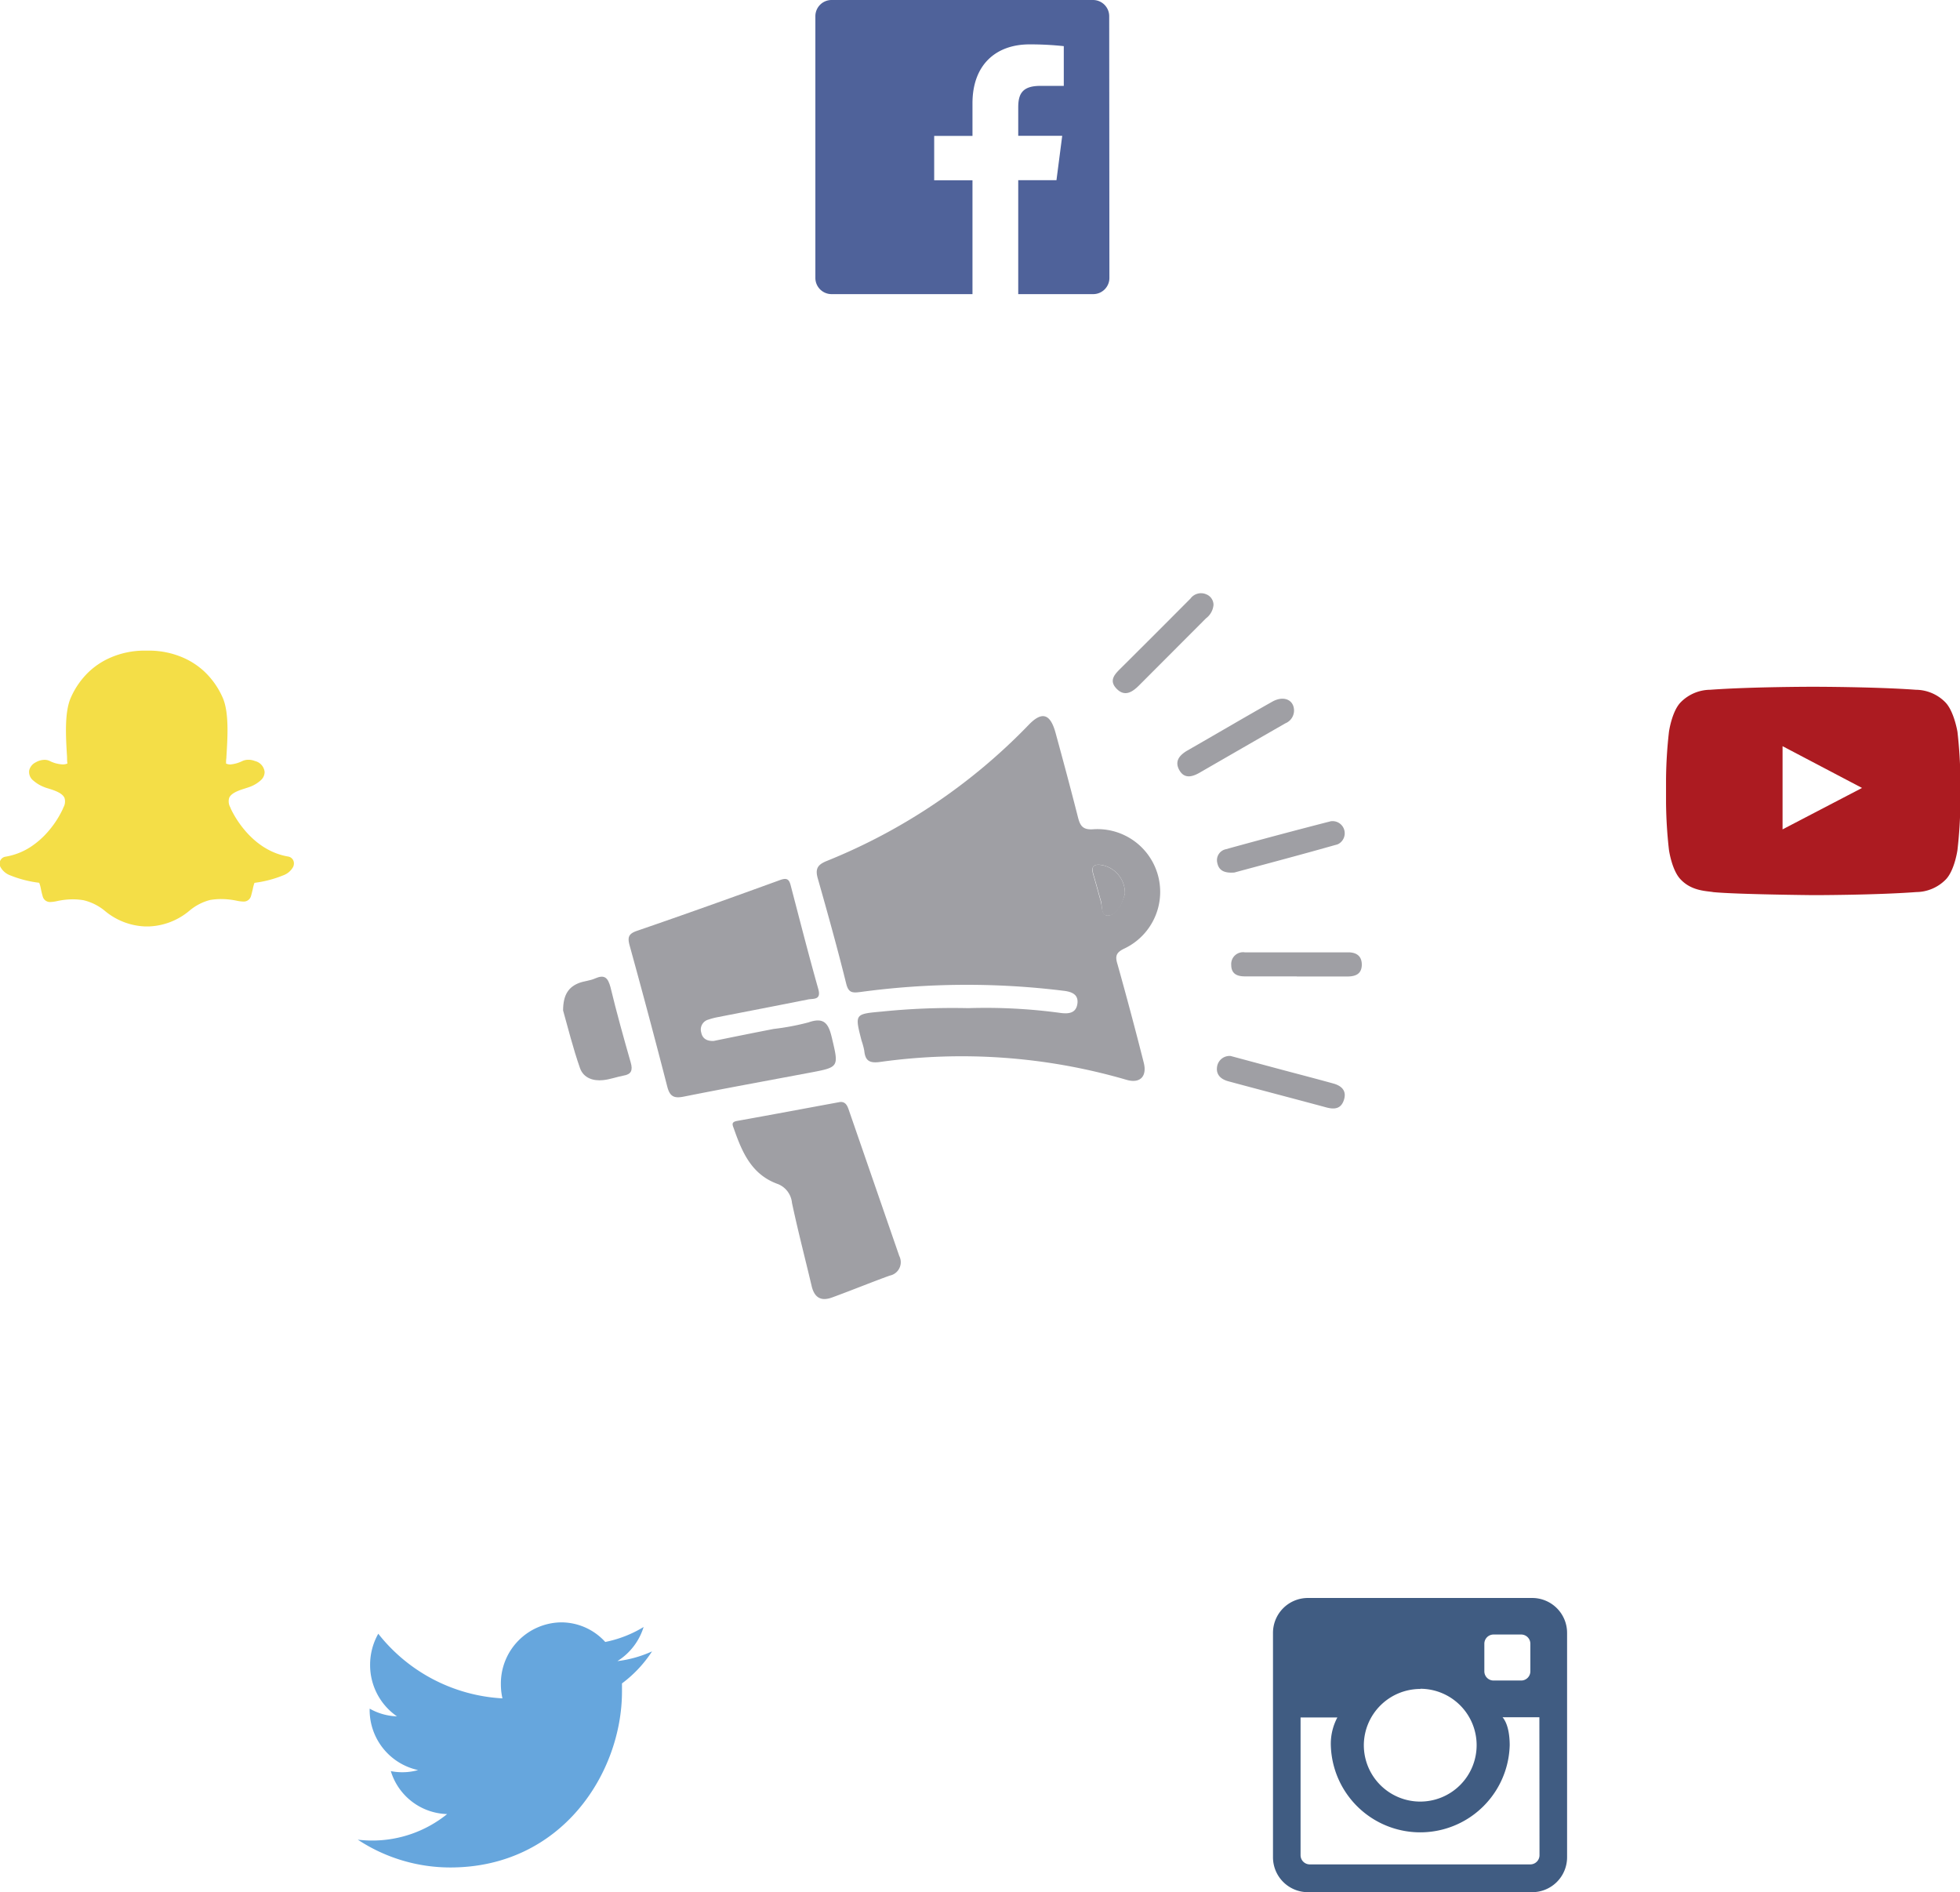 <svg xmlns="http://www.w3.org/2000/svg" viewBox="0 0 299.9 289.48"><defs><style>.cls-1{fill:#ac1b21;}.cls-2{fill:#f4de47;}.cls-3{fill:#405c82;}.cls-4{fill:#66a6dd;}.cls-5{fill:#4f629a;}.cls-6{fill:#9f9fa4;}</style></defs><title>Ресурс 2</title><g id="Слой_2" data-name="Слой 2"><g id="Our_Network" data-name="Our Network"><g id="Youtube"><path class="cls-1" d="M297.66,107.45a6.4,6.4,0,0,0-4.51-1.92c-6.3-.46-15.74-.46-15.74-.46h0s-9.45,0-15.74.46a6.41,6.41,0,0,0-4.51,1.92c-1.35,1.38-1.79,4.5-1.79,4.5a69,69,0,0,0-.45,7.33v3.44a69,69,0,0,0,.45,7.33s.44,3.12,1.79,4.5c1.71,1.81,4,1.75,5,1.94,3.6.35,15.3.46,15.3.46s9.46,0,15.75-.47a6.41,6.41,0,0,0,4.51-1.92c1.35-1.38,1.79-4.5,1.79-4.5a69,69,0,0,0,.45-7.33v-3.44a69,69,0,0,0-.45-7.33S299,108.83,297.66,107.45Zm-24.91,19.44V114.16l12.16,6.39Z"/></g><path id="Snapchat" class="cls-2" d="M44.12,131.05c-6-1-8.73-7.15-8.84-7.41l0-.05a1.86,1.86,0,0,1-.21-1.53c.33-.77,1.59-1.17,2.42-1.43.24-.08.47-.15.66-.22a5.06,5.06,0,0,0,1.79-1.07,1.7,1.7,0,0,0,.55-1.23A1.93,1.93,0,0,0,39,116.43a2.59,2.59,0,0,0-1-.19,2.2,2.2,0,0,0-.91.19,5.14,5.14,0,0,1-1.88.53,1.7,1.7,0,0,1-.62-.14c0-.28,0-.57.05-.87v-.13c.19-3,.43-6.84-.57-9.09a12.26,12.26,0,0,0-2.75-3.94,11.49,11.49,0,0,0-3.29-2.17,13.14,13.14,0,0,0-5.14-1.08H22a13.07,13.07,0,0,0-5.14,1.09,11.47,11.47,0,0,0-3.28,2.17,12.25,12.25,0,0,0-2.74,3.93c-1,2.25-.77,6-.58,9.08h0c0,.33,0,.67.06,1a1.77,1.77,0,0,1-.74.14,4.89,4.89,0,0,1-2-.54,1.8,1.8,0,0,0-.76-.16,2.71,2.71,0,0,0-1.35.38,1.86,1.86,0,0,0-1,1.22,1.67,1.67,0,0,0,.64,1.58,5.5,5.5,0,0,0,1.68,1c.19.08.42.15.66.22.83.26,2.09.66,2.42,1.43a1.86,1.86,0,0,1-.21,1.53l0,.05a14.81,14.81,0,0,1-2.26,3.51,12.73,12.73,0,0,1-2.73,2.41,10.07,10.07,0,0,1-3.84,1.49,1.05,1.05,0,0,0-.88,1.1,1.38,1.38,0,0,0,.11.46h0a2.82,2.82,0,0,0,1.52,1.3A17.45,17.45,0,0,0,6,135.06a5.38,5.38,0,0,1,.27,1c.07.34.15.69.26,1.06a1.15,1.15,0,0,0,1.21.88,5.82,5.82,0,0,0,1-.14,11.69,11.69,0,0,1,2.36-.27,10.37,10.37,0,0,1,1.69.14A8,8,0,0,1,16,139.32a10.22,10.22,0,0,0,6.22,2.42h.55A10.22,10.22,0,0,0,29,139.32h0a8,8,0,0,1,3.15-1.63,10.38,10.38,0,0,1,1.69-.14,11.82,11.82,0,0,1,2.36.25,5.61,5.61,0,0,0,1,.13h.05a1.14,1.14,0,0,0,1.16-.86c.11-.36.18-.7.26-1a5.48,5.48,0,0,1,.27-1,17.48,17.48,0,0,0,4.4-1.15,2.82,2.82,0,0,0,1.52-1.3,1.34,1.34,0,0,0,.11-.46A1.05,1.05,0,0,0,44.12,131.05Z"/><path id="Instagram" class="cls-3" d="M234.43,244.48h-34.3a5.34,5.34,0,0,0-5.35,5.34v34.33a5.34,5.34,0,0,0,5.35,5.34h34.3a5.34,5.34,0,0,0,5.35-5.34V249.81A5.34,5.34,0,0,0,234.43,244.48Zm-7.31,7a1.41,1.41,0,0,1,1.41-1.41h4.22a1.41,1.41,0,0,1,1.41,1.41v4.22a1.41,1.41,0,0,1-1.41,1.41h-4.22a1.41,1.41,0,0,1-1.41-1.41Zm-9.79,6.89a8.63,8.63,0,1,1-8.65,8.63A8.64,8.64,0,0,1,217.34,258.4Zm18.23,25.46a1.41,1.41,0,0,1-1.41,1.41H200.41a1.41,1.41,0,0,1-1.41-1.41V262.76h5.63a8.59,8.59,0,0,0-1,4.27A13.69,13.69,0,0,0,231,267c0-1.25-.18-3.19-1.09-4.27h5.63Z"/><path id="Twitter" class="cls-4" d="M98.48,248.92a18.18,18.18,0,0,1-5.87,2.29,9.1,9.1,0,0,0-6.74-3,9.35,9.35,0,0,0-9.23,9.47,9.66,9.66,0,0,0,.24,2.16,26,26,0,0,1-19-9.89,9.64,9.64,0,0,0-1.25,4.76,9.53,9.53,0,0,0,4.11,7.88,9.06,9.06,0,0,1-4.18-1.18v.12a9.41,9.41,0,0,0,7.41,9.28,8.8,8.8,0,0,1-2.43.33,9,9,0,0,1-1.74-.17,9.27,9.27,0,0,0,8.62,6.57,18.23,18.23,0,0,1-11.47,4.05,18.48,18.48,0,0,1-2.2-.13,25.7,25.7,0,0,0,14.15,4.25c17,0,26.27-14.42,26.27-26.93,0-.41,0-.82,0-1.23a19,19,0,0,0,4.6-4.9,18,18,0,0,1-5.3,1.49A9.45,9.45,0,0,0,98.48,248.92Z"/><path id="Facebook" class="cls-5" d="M169.75,42.52A2.48,2.48,0,0,1,167.27,45H155.8V27.57h5.85l.88-6.79H155.8V16.45c0-2,.55-3.31,3.37-3.31h3.6V7.06a48.06,48.06,0,0,0-5.24-.27c-5.19,0-8.73,3.16-8.73,9v5h-5.86v6.79h5.86V45H127.24a2.48,2.48,0,0,1-2.48-2.48v-40A2.48,2.48,0,0,1,127.24,0h40a2.48,2.48,0,0,1,2.48,2.48Z"/><path class="cls-6" d="M148.12,154.24a84.79,84.79,0,0,1,14.13.73c1.26.17,2.39.05,2.6-1.39s-.87-1.86-2.13-2a120.88,120.88,0,0,0-31.07.19c-1.25.16-1.83.13-2.18-1.31-1.34-5.4-2.83-10.75-4.35-16.1-.41-1.46,0-2.08,1.39-2.64a89.25,89.25,0,0,0,30.86-20.79c2.06-2.16,3.34-1.76,4.15,1.22,1.17,4.28,2.32,8.56,3.41,12.85.33,1.31.72,2,2.37,1.87A9.6,9.6,0,0,1,172,145.14c-1.29.62-1.38,1.21-1,2.42q2.1,7.49,4,15c.55,2.13-.57,3.26-2.65,2.64a90.08,90.08,0,0,0-37.75-2.72c-1.63.21-2.21-.25-2.36-1.74a10.61,10.61,0,0,0-.41-1.52c-1.06-4.12-1.06-4.08,3.13-4.46A106.38,106.38,0,0,1,148.12,154.24Zm24-17.5a4.33,4.33,0,0,0-3.55-4.4c-1.28-.2-1.65.28-1.29,1.49s.77,2.73,1.15,4.09c.22.8.11,2.1,1,2.15s1.78-1,2.21-2A11.51,11.51,0,0,0,172.12,136.75Z"/><path class="cls-6" d="M109.19,159.26c3-.61,6.1-1.24,9.2-1.84a37.76,37.76,0,0,0,5.31-1c2.43-.86,3.08.22,3.58,2.33,1.07,4.53,1.16,4.51-3.4,5.37-6.43,1.21-12.86,2.38-19.28,3.66-1.49.3-2.12-.05-2.5-1.53q-2.78-10.8-5.75-21.56c-.35-1.27-.22-1.83,1.15-2.29,7.31-2.51,14.6-5.12,21.86-7.76,1-.36,1.36-.16,1.61.77,1.39,5.3,2.74,10.61,4.23,15.88.5,1.75-.73,1.46-1.56,1.62-4.64.93-9.29,1.82-13.94,2.73a10.76,10.76,0,0,0-1.3.35,1.57,1.57,0,0,0-1.11,1.95C107.48,158.91,108.15,159.29,109.19,159.26Z"/><path class="cls-6" d="M128.32,168.64c1-.23,1.32.47,1.57,1.22l7.71,22.3a2.09,2.09,0,0,1-1.47,3c-3,1.09-5.87,2.27-8.83,3.35-1.7.62-2.71,0-3.12-1.8-1-4.23-2.1-8.44-3-12.68a3.44,3.44,0,0,0-2.16-2.88c-4-1.43-5.45-4.82-6.71-8.41-.22-.63-.5-1.07.49-1.25C118,170.56,123.15,169.59,128.32,168.64Z"/><path class="cls-6" d="M86.16,154.6c0-2.41.84-3.61,2.49-4.23.77-.28,1.63-.33,2.37-.66,1.49-.66,2-.14,2.4,1.36.93,3.86,2,7.68,3.09,11.5.34,1.19.08,1.81-1.15,2-1,.19-2,.57-3.07.68-1.54.17-3-.33-3.54-1.82C87.68,160.38,86.89,157.18,86.16,154.6Z"/><path class="cls-6" d="M188.3,161.56l6.59,1.77c3,.81,6.09,1.6,9.12,2.44,1.2.33,2.07,1.05,1.64,2.46s-1.43,1.54-2.7,1.2c-5-1.35-10-2.65-15-4-1.12-.3-1.93-1-1.72-2.26A1.93,1.93,0,0,1,188.3,161.56Z"/><path class="cls-6" d="M198,108.73a2.12,2.12,0,0,1-1.32,1.93q-6.55,3.76-13.08,7.53c-1.15.67-2.36,1-3.13-.33s-.08-2.26,1.15-3c4.37-2.5,8.71-5.06,13.09-7.53C196.44,106.38,198,107.07,198,108.73Z"/><path class="cls-6" d="M188.87,133.49c-1.59.12-2.38-.34-2.61-1.47a1.71,1.71,0,0,1,1.29-2.09q8-2.21,16.06-4.28a1.86,1.86,0,0,1,1.08,3.52C199.29,130.71,193.86,132.14,188.87,133.49Z"/><path class="cls-6" d="M185.68,92.53a2.88,2.88,0,0,1-1.15,2.07q-5.11,5.12-10.22,10.24c-1.05,1.06-2.23,1.82-3.48.51s-.17-2.29.78-3.23q5.29-5.26,10.55-10.55a2,2,0,0,1,2.42-.64A1.75,1.75,0,0,1,185.68,92.53Z"/><path class="cls-6" d="M198.4,149.38c-2.64,0-5.28,0-7.91,0-1.23,0-2.1-.4-2.1-1.77a1.81,1.81,0,0,1,2.06-1.91c5.27,0,10.55,0,15.83,0,1.21,0,2.07.51,2.09,1.85,0,1.51-1,1.85-2.27,1.85-2.56,0-5.12,0-7.69,0Z"/><path class="cls-6" d="M172.12,136.75a11.51,11.51,0,0,1-.43,1.34c-.43,1-1.17,2-2.21,2s-.82-1.34-1-2.15c-.38-1.36-.75-2.73-1.15-4.09s0-1.69,1.29-1.49A4.33,4.33,0,0,1,172.12,136.75Z"/></g></g></svg>